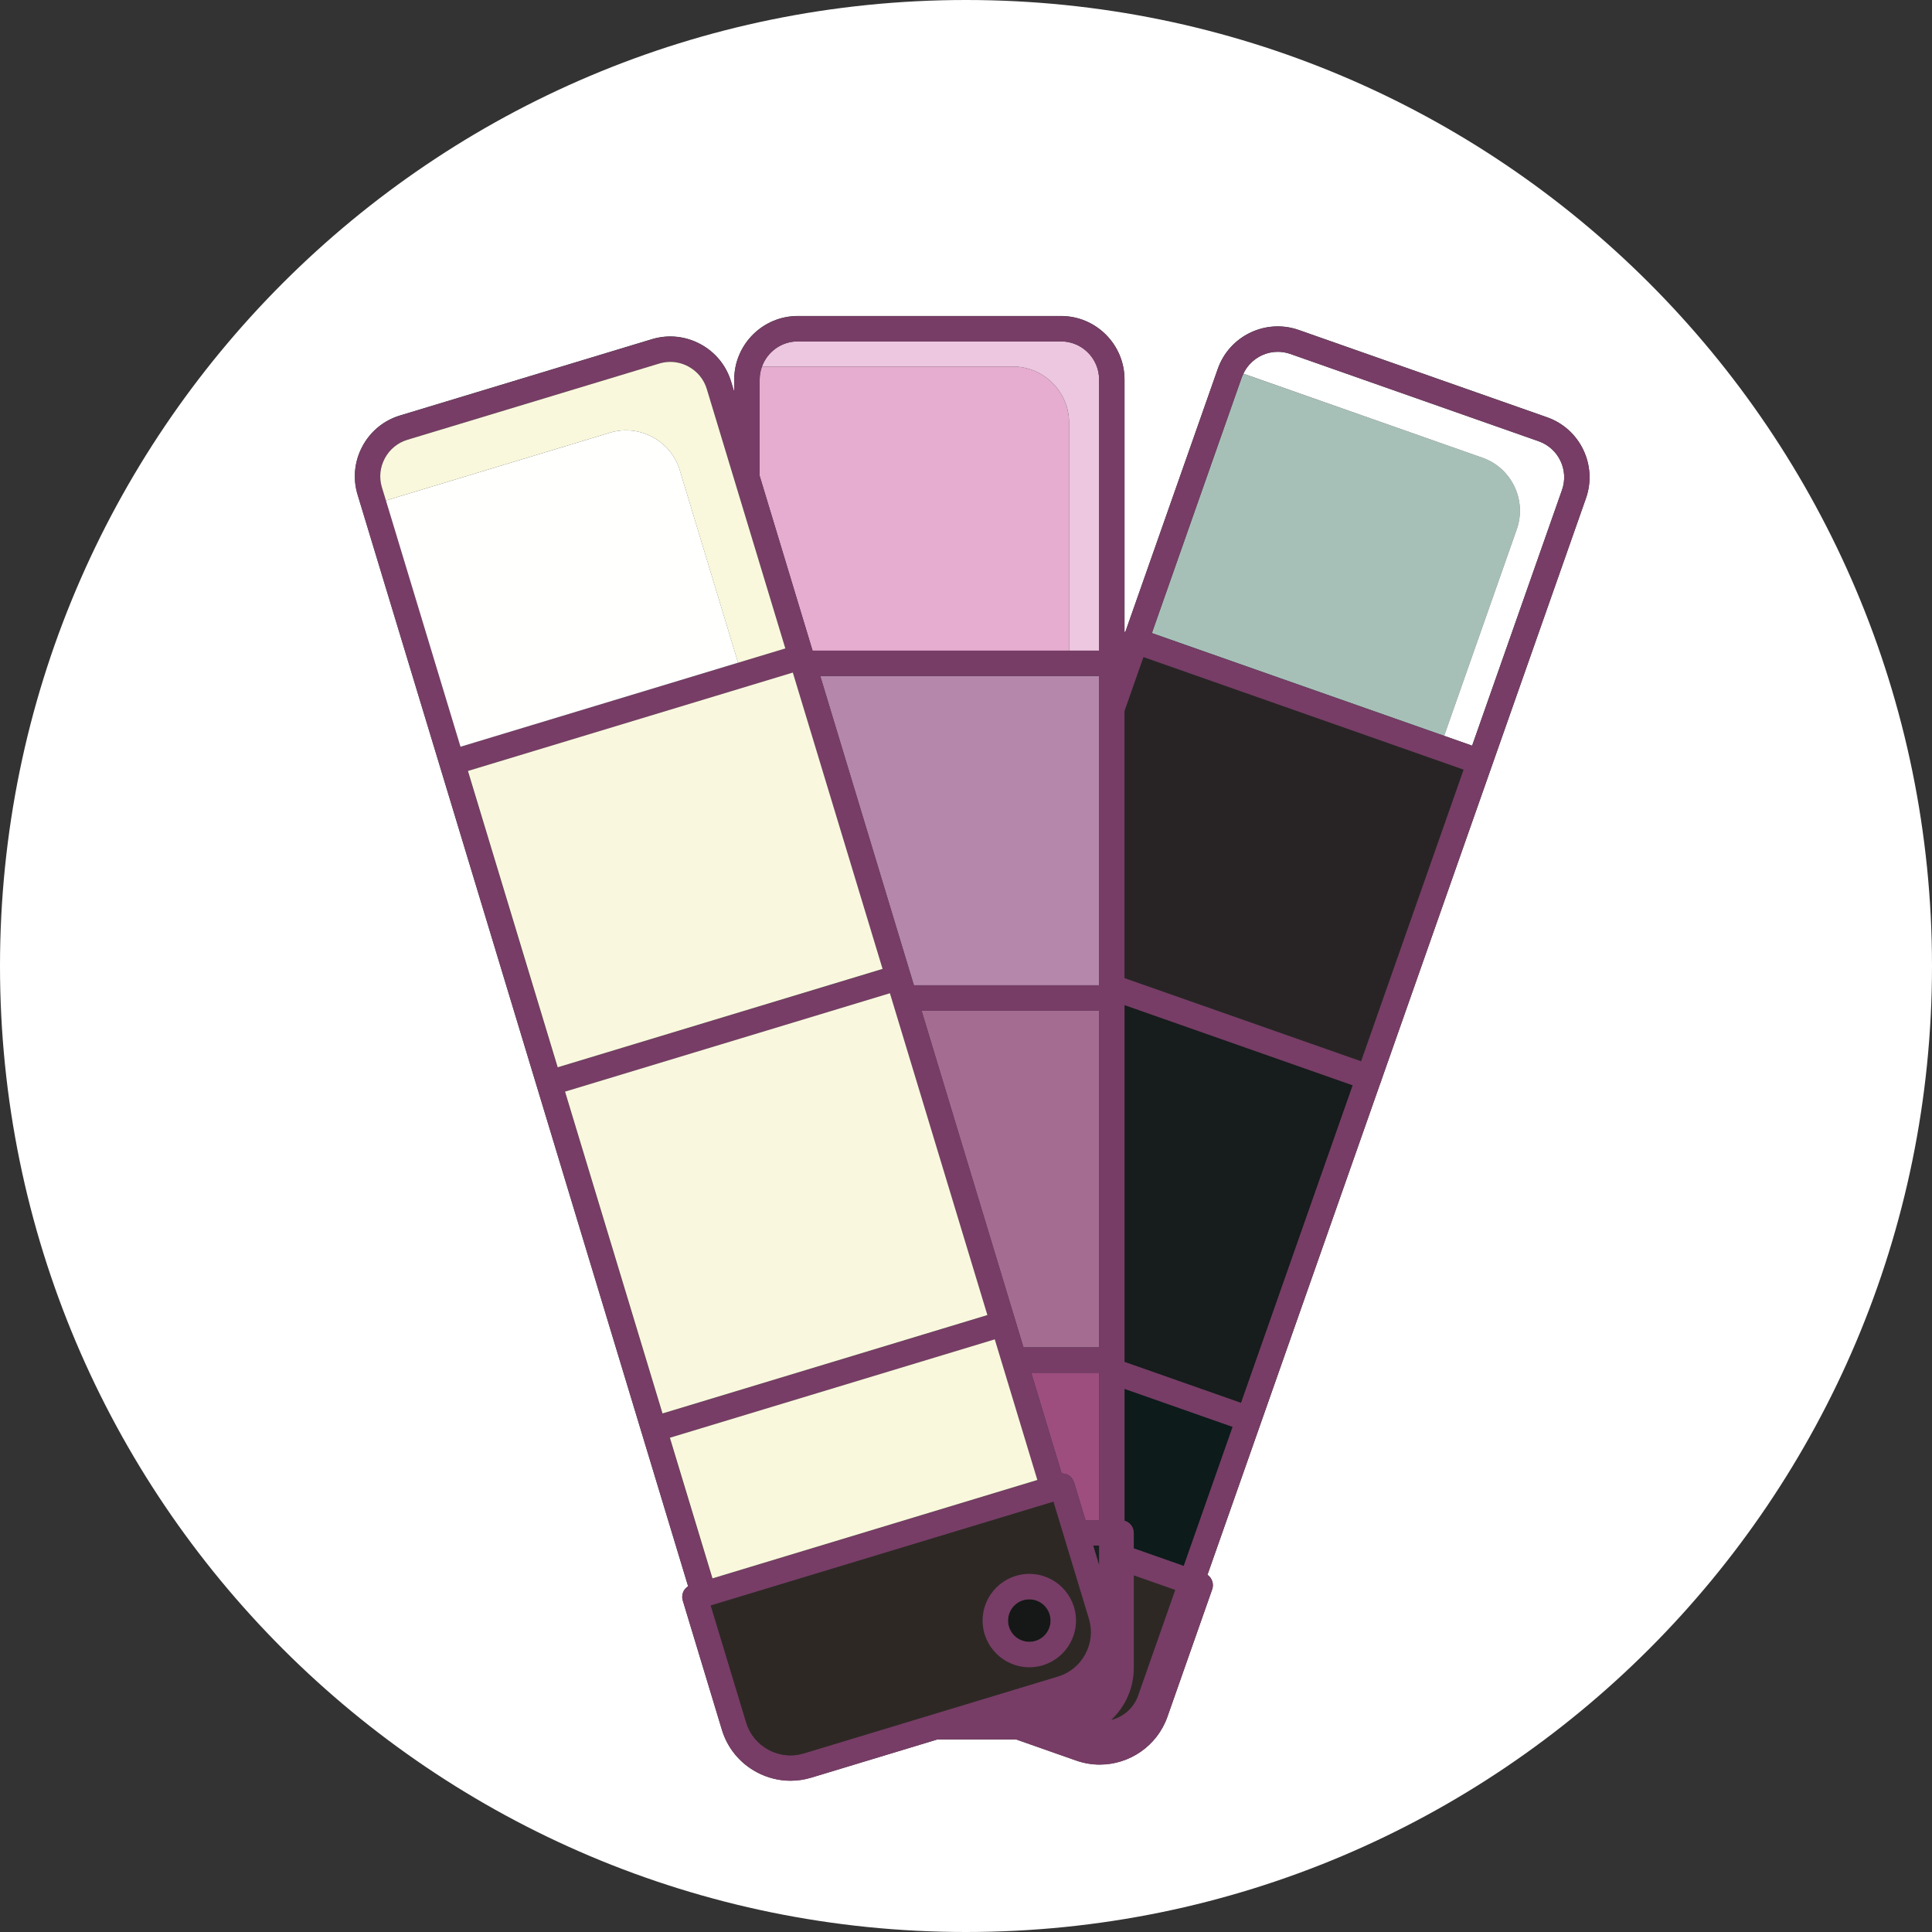 <?xml version="1.0" encoding="UTF-8"?>
<svg id="Layer_2" data-name="Layer 2" xmlns="http://www.w3.org/2000/svg" viewBox="0 0 528 528">
  <rect x="0" y="0" width="528" height="528" fill="#333333" stroke="none"/>
  <defs>
    <style>
      .cls-1 {
        fill: #a6c0b8;
      }

      .cls-2 {
        fill: #b487ab;
      }

      .cls-3 {
        fill: #f9f8dc;
      }

      .cls-4 {
        fill: #a56c92;
      }

      .cls-5 {
        fill: #fff;
      }

      .cls-6 {
        fill: #2e2825;
      }

      .cls-7 {
        fill: #282425;
      }

      .cls-8 {
        fill: #171c1c;
      }

      .cls-9 {
        fill: #9d4e7f;
      }

      .cls-10 {
        fill: #edc6df;
      }

      .cls-11 {
        fill: #1b1e21;
      }

      .cls-12 {
        fill: #773d66;
      }

      .cls-13 {
        fill: #151817;
      }

      .cls-14 {
        fill: #e6add0;
      }

      .cls-15 {
        fill: #fffffe;
      }

      .cls-16 {
        fill: #0d1b1b;
      }

      .cls-17 {
        fill: #f9f8de;
      }
    </style>
  </defs>
  <g id="Capa_2" data-name="Capa 2">
    <path class="cls-5" d="m323.51,427.96l13.36-38.01-13.36,38.01Z"/>
    <path class="cls-5" d="m339.17,383.4l30.51-86.8-30.51,86.8Z"/>
    <polygon class="cls-5" points="311.05 463.39 321.21 434.51 309.85 430.52 321.21 434.51 311.05 463.39"/>
    <path class="cls-5" d="m298.6,97.91c.75,1.11,1.29,2.37,1.57,3.72-.28-1.35-.82-2.62-1.57-3.72Z"/>
    <path class="cls-5" d="m289.97,93.31c1.44,0,2.81.29,4.05.82-1.25-.52-2.62-.82-4.05-.82Z"/>
    <path class="cls-5" d="m297.57,442.41c.25.83.41,1.67.49,2.51-.08-.84-.24-1.68-.49-2.51Z"/>
    <path class="cls-5" d="m424.06,122.71c1,.91,1.81,2,2.39,3.21-.58-1.2-1.38-2.3-2.39-3.21Z"/>
    <path class="cls-5" d="m264,528c145.8,0,264-118.2,264-264S409.8,0,264,0,0,118.2,0,264c0,145.8,118.2,264,264,264ZM99.05,121.97c2.2-4.1,5.84-7.09,10.26-8.43l68.85-20.85c4.43-1.34,9.12-.87,13.22,1.32s7.09,5.84,8.43,10.26l.86,2.82v-3.38c0-9.57,7.79-17.36,17.36-17.36h71.94c9.57,0,17.36,7.79,17.36,17.36v69.09l.29-.31,25.2-71.7c3.18-9.03,13.1-13.79,22.13-10.62l67.87,23.86c9.03,3.18,13.79,13.1,10.62,22.13l-55.92,159.06-.1.4-.21.47-47.21,134.28c1.24.87,1.81,2.48,1.29,3.98l-12.23,34.8c-2.83,8.04-10.41,13.08-18.49,13.08-2.15,0-4.33-.35-6.47-1.11l-16.4-5.77h-21.48l-34.51,10.45c-1.86.56-3.77.84-5.66.84-3.18,0-6.34-.79-9.24-2.34-4.62-2.48-8-6.59-9.51-11.58l-10.69-35.31c-.26-.88-.17-1.83.26-2.64.28-.53.7-.95,1.2-1.27l-67.85-224.12h0s-22.48-74.24-22.48-74.24c-1.35-4.38-.88-9.07,1.31-13.17Z"/>
    <polygon class="cls-5" points="297.57 442.41 287.88 410.42 194.25 438.77 287.88 410.42 297.57 442.41"/>
    <path class="cls-5" d="m194.66,431.4l-11.64-38.44,11.64,38.44Z"/>
    <path class="cls-5" d="m219.69,479.19c-.81.24-1.62.4-2.44.48.81-.08,1.63-.24,2.44-.48Z"/>
    <path class="cls-5" d="m183.18,98.89c1.69,0,3.38.42,4.92,1.25-1.54-.83-3.22-1.25-4.92-1.25Z"/>
    <path class="cls-16" d="m309.85,418.92v4.24l13.66,4.8,13.36-38.01-29.55-10.39v36.03c1.46.41,2.53,1.74,2.53,3.33Z"/>
    <polygon class="cls-8" points="369.69 296.6 307.32 274.68 307.32 372.2 339.17 383.4 369.69 296.6"/>
    <polygon class="cls-7" points="400.01 210.32 312.5 179.56 307.32 194.27 307.32 267.32 371.99 290.05 400.01 210.32"/>
    <path class="cls-1" d="m414.52,144.64c2.8-7.95-1.42-16.75-9.37-19.54l-65.15-22.9-.2-.05-.43.97-24.57,69.9,79.88,28.08,19.84-56.46Z"/>
    <path class="cls-5" d="m405.15,125.1c7.95,2.79,12.17,11.59,9.37,19.54l-19.84,56.45,7.64,2.69,24.57-69.9c.95-2.71.71-5.55-.44-7.96-.58-1.2-1.38-2.3-2.39-3.21-1-.91-2.19-1.64-3.55-2.12l-67.87-23.86c-1.14-.4-2.3-.59-3.44-.59-2.97,0-5.79,1.29-7.75,3.49-.66.74-1.21,1.57-1.65,2.5l.2.05,65.15,22.92Z"/>
    <path class="cls-6" d="m311.05,463.39l10.15-28.89-11.35-3.99v25.29c0,5.62-2.39,10.67-6.19,14.25,3.32-.8,6.18-3.21,7.39-6.66Z"/>
    <path class="cls-9" d="m290.13,402.64l1.11.16c.71.22,1.33.66,1.77,1.26l.51,1.03,3.14,10.36h3.72v-40.29h-18.56l8.31,27.48Z"/>
    <polygon class="cls-4" points="279.71 368.22 300.38 368.22 300.38 276.21 251.86 276.21 279.71 368.22"/>
    <polygon class="cls-2" points="249.76 269.26 300.38 269.26 300.38 184.76 224.17 184.76 249.76 269.26"/>
    <path class="cls-14" d="m207.61,130.04h0l14.46,47.77h70.09v-62.3c0-8.43-6.9-15.33-15.33-15.33h-68.59c-.4,1.11-.63,2.3-.63,3.55v26.31Z"/>
    <path class="cls-10" d="m292.17,115.51v62.3h8.21v-74.09c0-.72-.07-1.42-.21-2.1-.28-1.35-.82-2.61-1.57-3.72-1.12-1.66-2.72-2.98-4.58-3.78-1.24-.53-2.61-.82-4.05-.82h-71.94c-4.5,0-8.33,2.87-9.78,6.87h68.59c8.43.01,15.33,6.91,15.33,15.34Z"/>
    <polygon class="cls-11" points="300.38 427.74 300.38 422.39 298.76 422.39 300.38 427.74"/>
    <path class="cls-12" d="m120.2,209.41h0l67.85,224.13c-.49.32-.92.74-1.2,1.27-.44.81-.53,1.76-.26,2.64l10.69,35.31c1.51,4.99,4.89,9.1,9.51,11.58,2.9,1.55,6.06,2.34,9.24,2.34,1.9,0,3.8-.28,5.66-.84l34.51-10.45h21.48l16.4,5.77c2.14.75,4.33,1.11,6.47,1.11,8.08,0,15.66-5.04,18.49-13.08l12.23-34.8c.53-1.5-.05-3.11-1.29-3.98l47.21-134.28.21-.47.1-.4,55.92-159.06c3.18-9.03-1.59-18.96-10.62-22.13l-67.87-23.86c-9.03-3.18-18.96,1.59-22.13,10.62l-25.2,71.7-.29.31v-69.09c0-9.57-7.79-17.36-17.36-17.36h-71.94c-9.57,0-17.36,7.79-17.36,17.36v3.38l-.86-2.82c-1.34-4.42-4.33-8.06-8.43-10.26-4.1-2.19-8.79-2.66-13.22-1.32l-68.85,20.85c-4.42,1.34-8.07,4.33-10.26,8.43s-2.66,8.79-1.32,13.21l22.49,74.19Zm219.17-106.3l.43-.97c.44-.93.99-1.76,1.65-2.5,1.96-2.2,4.79-3.49,7.75-3.49,1.14,0,2.3.19,3.44.59l67.87,23.86c1.36.48,2.55,1.21,3.55,2.12s1.81,2,2.39,3.21c1.16,2.41,1.39,5.25.44,7.96l-24.57,69.9-7.64-2.69-79.88-28.08,24.57-69.91Zm-32.05,91.16l5.17-14.71,87.52,30.77-28.03,79.72-64.67-22.73v-73.05h.01Zm0,80.41l62.36,21.92-30.51,86.8-31.85-11.2v-97.52Zm0,104.88l29.55,10.39-13.36,38.01-13.66-4.8v-4.24c0-1.59-1.07-2.91-2.53-3.33v-36.03Zm2.53,76.25v-25.29l11.35,3.99-10.15,28.89c-1.21,3.45-4.07,5.86-7.39,6.66,3.8-3.58,6.19-8.64,6.19-14.25ZM127.85,210.73l88.79-26.88,24.52,80.99-88.79,26.88-24.52-80.99Zm26.54,87.63l88.79-26.88,26.63,87.96-88.79,26.88-26.63-87.96Zm28.63,94.6l88.79-26.88,11.64,38.44-88.79,26.88h0l-11.64-38.44Zm112.25,61.09c-1.54,1.89-3.63,3.36-6.13,4.11l-69.45,21.03c-.81.24-1.62.4-2.44.48-2.46.24-4.94-.26-7.17-1.45-2.99-1.6-5.17-4.25-6.14-7.46l-9.68-31.99,93.64-28.35,9.69,31.99c.25.83.41,1.67.49,2.51.29,3.34-.77,6.61-2.81,9.13Zm5.11-26.31l-1.62-5.35h1.62v5.35Zm0-12.29h-3.72l-3.14-10.36-.51-1.03c-.44-.61-1.07-1.05-1.77-1.26l-1.11-.16-8.32-27.48h18.56v40.29h.01Zm0-47.23h-20.67l-27.85-92.01h48.52v92.01h0Zm0-98.96h-50.62l-25.58-84.5h76.21v84.5h-.01Zm-82.36-175.95h71.94c1.44,0,2.81.29,4.05.82,1.87.79,3.46,2.11,4.58,3.78.75,1.11,1.29,2.37,1.57,3.72.14.68.21,1.38.21,2.1v74.09h-78.3l-14.46-47.77v-26.31c0-1.25.23-2.44.63-3.55,1.46-4.01,5.29-6.88,9.78-6.88Zm-114.04,35.83c.14-1.34.54-2.66,1.2-3.89,1.32-2.46,3.5-4.26,6.15-5.06l68.86-20.85c.99-.3,2-.45,3-.45,1.69,0,3.38.42,4.92,1.25,2.46,1.32,4.26,3.5,5.06,6.15l21.47,70.91-12.93,3.91-75.86,22.97-20.38-67.3-1.09-3.61c-.41-1.32-.53-2.69-.4-4.03Z"/>
    <rect class="cls-3" x="186.88" y="378.64" width="92.77" height="40.16" transform="translate(-105.54 84.71) rotate(-16.85)"/>
    <rect class="cls-17" x="138.14" y="195.45" width="92.77" height="84.62" transform="translate(-60.98 63.68) rotate(-16.85)"/>
    <rect class="cls-17" x="165.73" y="282.94" width="92.77" height="91.9" transform="translate(-86.21 75.58) rotate(-16.85)"/>
    <path class="cls-15" d="m166.66,118.26l-61.19,18.52,20.38,67.3,75.86-22.97-15.93-52.63c-2.45-8.06-11.06-12.67-19.12-10.22Z"/>
    <path class="cls-3" d="m105.47,136.78l61.19-18.52c8.07-2.44,16.67,2.16,19.11,10.23l15.93,52.63,12.93-3.91-21.47-70.91c-.8-2.65-2.6-4.83-5.06-6.15-1.54-.83-3.23-1.25-4.92-1.25-1,0-2.01.15-3,.45l-68.86,20.85c-2.65.8-4.83,2.6-6.15,5.06-.66,1.23-1.06,2.55-1.2,3.89-.13,1.34,0,2.71.4,4.03l1.1,3.6Z"/>
    <path class="cls-6" d="m287.88,410.42l-93.64,28.35,9.68,31.99c.97,3.21,3.15,5.86,6.14,7.46,2.24,1.2,4.72,1.69,7.17,1.45.82-.08,1.63-.24,2.44-.48l69.45-21.03c2.5-.76,4.59-2.22,6.13-4.11,2.05-2.52,3.1-5.79,2.79-9.13-.08-.84-.24-1.68-.49-2.51l-9.67-31.99Zm-6.58,45.22c-7.03,0-12.75-5.72-12.75-12.75s5.72-12.75,12.75-12.75,12.75,5.72,12.75,12.75c0,7.03-5.71,12.75-12.75,12.75Z"/>
    <path class="cls-13" d="m281.3,437.08c-3.2,0-5.81,2.61-5.81,5.81s2.6,5.81,5.81,5.81,5.81-2.6,5.81-5.81-2.6-5.81-5.81-5.81Z"/>
    <path class="cls-12" d="m281.3,430.14c-7.03,0-12.75,5.72-12.75,12.75s5.72,12.75,12.75,12.75,12.75-5.72,12.75-12.75c0-7.03-5.71-12.75-12.75-12.75Zm0,18.56c-3.2,0-5.81-2.6-5.81-5.81s2.6-5.81,5.81-5.81,5.81,2.61,5.81,5.81-2.6,5.81-5.81,5.81Z"/>
  </g>
</svg>